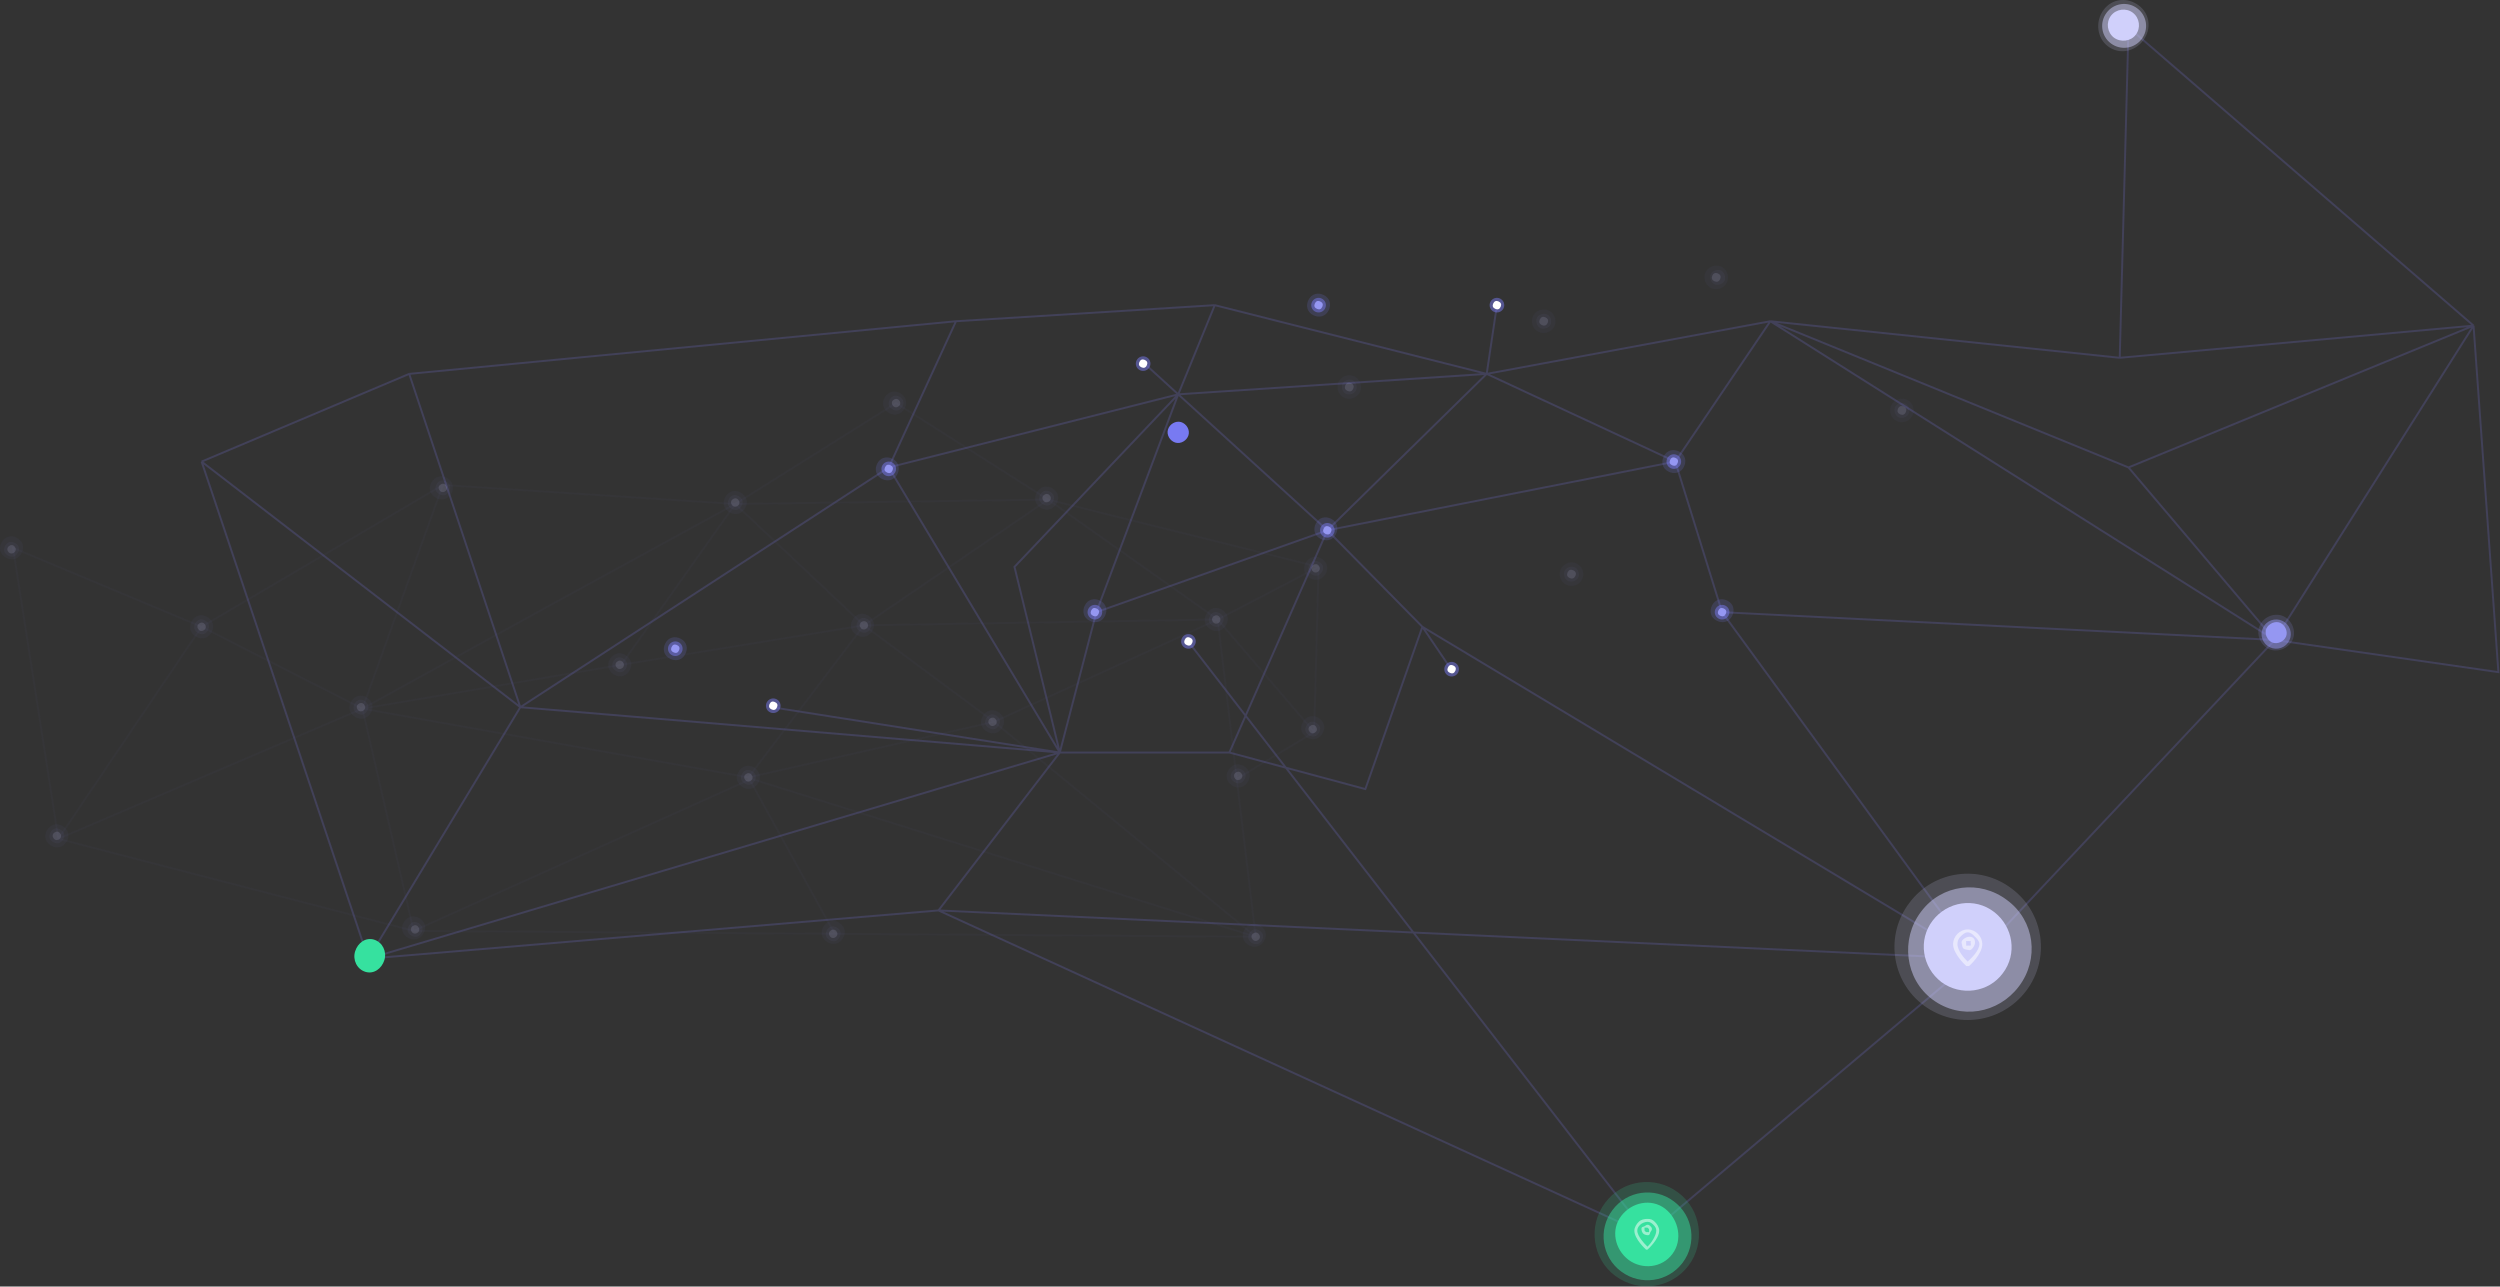 <svg width="1710" height="880" viewBox="0 0 1710 880" fill="none" xmlns="http://www.w3.org/2000/svg">
<rect x="0" y="0" width="1710" height="880" fill="#333333" stroke="none"/>
<g opacity="0.24">
<path d="M1210.9 219.73L1145.9 315.73M1210.9 219.73L1016.9 255.73M1210.9 219.73L1555.9 437.73M1210.9 219.73L1455.9 319.73M1210.9 219.73L1449.9 244.73M1177.9 418.73L1350.9 655.73M1177.9 418.73L1145.9 315.73M1177.9 418.73L1555.9 437.73M1126.9 844.73L811.903 437.73M1126.9 844.73L641.903 622.73M1126.9 844.73L1350.9 655.73M641.903 622.73L251.903 655.73M641.903 622.73L1350.9 655.73M641.903 622.73L724.903 514.73M251.903 655.73L137.903 315.73M251.903 655.73L355.903 483.73M251.903 655.73L724.903 514.73M355.903 483.73L137.903 315.73M355.903 483.73L607.903 319.73M355.903 483.73L724.903 514.73M355.903 483.73L279.903 255.73M137.903 315.73L279.903 255.73M607.903 319.73L805.903 269.73M607.903 319.73L724.903 514.73M607.903 319.73L653.903 219.73M1350.9 655.73L972.903 428.73M1350.9 655.73L1555.9 437.73M1145.9 315.73L1016.9 255.73M1145.9 315.73L907.903 362.73M1016.9 255.73L1023.9 208.73M1016.9 255.73L907.903 362.73M1016.9 255.73L805.903 269.73M1016.9 255.73L830.903 208.73M907.903 362.73L749.903 418.73M907.903 362.73L840.903 514.73M907.903 362.73L972.903 428.73M907.903 362.73L805.903 269.73M749.903 418.73L805.903 269.73M749.903 418.73L724.903 514.73M840.903 514.73L933.903 539.73L972.903 428.73M840.903 514.73H724.903M972.903 428.73L993.903 459.73M805.903 269.73L830.903 208.73M805.903 269.73L782.903 248.73M805.903 269.73L693.903 387.73L724.903 514.73M830.903 208.73L653.903 219.73M724.903 514.73L527.903 483.73M1555.9 437.73L1455.9 319.73M1555.9 437.73L1691.9 222.73M1555.9 437.73L1708.9 459.73L1691.9 222.73M1455.9 319.73L1691.9 222.73M1691.9 222.73L1449.9 244.73M1691.9 222.73L1455.9 18.73L1449.9 244.73M279.903 255.73L653.903 219.73" stroke="#706ED0" stroke-width="1.333"/>
</g>
<path d="M255.903 642.73C261.7 644.533 264.714 650.931 262.903 656.73C261.092 662.531 255.7 666.533 249.903 664.73C244.106 662.928 241.092 656.53 242.903 650.73C244.714 644.931 250.106 640.928 255.903 642.73Z" fill="#36E19F"/>
<path d="M807.903 288.73C811.592 289.878 814.056 294.04 812.903 297.73C811.751 301.422 807.592 303.878 803.903 302.73C800.214 301.583 797.751 297.421 798.903 293.73C800.056 290.04 804.214 287.584 807.903 288.73Z" fill="#787AF2"/>
<g opacity="0.49">
<path d="M816.903 441.73C818.563 439.537 818.137 436.384 815.903 434.73C813.714 433.068 810.554 433.493 808.903 435.73C807.243 437.923 807.671 441.077 809.903 442.73C812.137 444.385 815.242 443.923 816.903 441.73Z" fill="#787AF2"/>
</g>
<path d="M814.903 440.73C815.912 439.409 816.222 437.743 814.903 436.73C813.586 435.72 811.914 435.409 810.903 436.73C809.894 438.05 809.585 439.718 810.903 440.73C812.237 441.715 813.936 442.042 814.903 440.73Z" fill="white"/>
<g opacity="0.49">
<path d="M785.903 251.73C787.563 249.538 787.137 246.384 784.903 244.73C782.714 243.068 779.554 243.493 777.903 245.73C776.243 247.923 776.671 251.077 778.903 252.73C781.137 254.384 784.242 253.924 785.903 251.73Z" fill="#787AF2"/>
</g>
<path d="M783.903 250.73C784.912 249.41 785.222 247.742 783.903 246.73C782.586 245.719 780.912 245.41 779.903 246.73C778.894 248.05 778.585 249.719 779.903 250.73C781.237 251.716 782.936 252.04 783.903 250.73Z" fill="white"/>
<g opacity="0.49">
<path d="M1027.9 211.73C1029.56 209.538 1029.14 206.383 1026.9 204.73C1024.72 203.066 1021.55 203.494 1019.9 205.73C1018.24 207.923 1018.67 211.076 1020.9 212.73C1023.14 214.383 1026.24 213.925 1027.9 211.73Z" fill="#787AF2"/>
</g>
<path d="M1025.9 210.73C1026.91 209.41 1027.22 207.742 1025.9 206.73C1024.59 205.718 1022.91 205.41 1021.9 206.73C1020.89 208.05 1020.59 209.719 1021.9 210.73C1023.24 211.718 1024.94 212.042 1025.9 210.73Z" fill="white"/>
<g opacity="0.49">
<path d="M996.903 460.73C998.563 458.538 998.135 455.384 995.903 453.73C993.713 452.066 990.555 452.493 988.903 454.73C987.243 456.923 987.67 460.077 989.903 461.73C992.135 463.384 995.245 462.923 996.903 460.73Z" fill="#787AF2"/>
</g>
<path d="M994.903 459.73C995.914 458.41 996.22 456.742 994.903 455.73C993.586 454.719 991.912 454.41 990.903 455.73C989.894 457.052 989.586 458.718 990.903 459.73C992.239 460.715 993.935 461.041 994.903 459.73Z" fill="white"/>
<g opacity="0.49">
<path d="M532.903 485.73C534.563 483.538 534.135 480.383 531.903 478.73C529.714 477.066 526.554 477.495 524.903 479.73C523.242 481.924 523.67 485.074 525.903 486.73C528.137 488.383 531.243 487.925 532.903 485.73Z" fill="#787AF2"/>
</g>
<path d="M530.903 484.73C531.912 483.41 532.22 481.744 530.903 480.73C529.586 479.72 527.912 479.41 526.903 480.73C525.893 482.05 525.586 483.719 526.903 484.73C528.238 485.717 529.936 486.041 530.903 484.73Z" fill="white"/>
<g opacity="0.17">
<path d="M467.903 448.73C470.559 445.221 470.476 440.377 466.903 437.73C463.4 435.069 458.546 435.153 455.903 438.73C453.247 442.238 453.331 447.083 456.903 449.73C460.475 452.376 465.247 452.24 467.903 448.73Z" fill="#787AF2"/>
</g>
<g opacity="0.49">
<path d="M465.903 446.73C467.563 444.535 467.135 441.384 464.903 439.73C462.714 438.067 459.555 438.494 457.903 440.73C456.243 442.924 456.67 446.077 458.903 447.73C461.136 449.383 464.243 448.923 465.903 446.73Z" fill="#787AF2"/>
</g>
<path d="M463.903 445.73C464.914 444.41 465.22 442.743 463.903 441.73C462.586 440.72 460.914 440.41 459.903 441.73C458.894 443.051 458.586 444.719 459.903 445.73C461.237 446.718 462.936 447.042 463.903 445.73Z" fill="#9597F2"/>
<g opacity="0.17">
<path d="M612.903 325.73C615.559 322.22 615.476 317.376 611.903 314.73C608.401 312.067 603.545 312.15 600.903 315.73C598.246 319.238 598.331 324.086 601.903 326.73C605.476 329.377 610.247 329.238 612.903 325.73Z" fill="#787AF2"/>
</g>
<g opacity="0.49">
<path d="M611.903 323.73C613.564 321.538 613.136 318.383 610.903 316.73C608.714 315.065 605.554 315.494 603.903 317.73C602.243 319.923 602.67 323.076 604.903 324.73C607.136 326.383 610.243 325.924 611.903 323.73Z" fill="#787AF2"/>
</g>
<path d="M609.903 322.73C610.912 321.41 611.22 319.742 609.903 318.73C608.586 317.719 606.912 317.41 605.903 318.73C604.893 320.052 604.586 321.718 605.903 322.73C607.238 323.716 608.936 324.043 609.903 322.73Z" fill="#9597F2"/>
<g opacity="0.17">
<path d="M754.903 422.73C757.56 419.22 757.476 414.377 753.903 411.73C750.401 409.069 745.544 409.15 742.903 412.73C740.246 416.238 740.331 421.086 743.903 423.73C747.476 426.377 752.247 426.238 754.903 422.73Z" fill="#787AF2"/>
</g>
<g opacity="0.49">
<path d="M752.903 421.73C754.564 419.538 754.136 416.383 751.903 414.73C749.714 413.065 746.554 413.494 744.903 415.73C743.243 417.923 743.67 421.076 745.903 422.73C748.136 424.383 751.243 423.924 752.903 421.73Z" fill="#787AF2"/>
</g>
<path d="M750.903 420.73C751.912 419.41 752.22 417.742 750.903 416.73C749.586 415.719 747.912 415.41 746.903 416.73C745.893 418.05 745.586 419.718 746.903 420.73C748.238 421.716 749.936 422.042 750.903 420.73Z" fill="#9597F2"/>
<g opacity="0.17">
<path d="M912.903 366.73C915.559 363.221 915.476 358.376 911.903 355.73C908.401 353.067 903.546 353.151 900.903 356.73C898.246 360.238 898.331 365.086 901.903 367.73C905.476 370.379 910.247 370.238 912.903 366.73Z" fill="#787AF2"/>
</g>
<g opacity="0.49">
<path d="M911.903 365.73C913.565 363.538 913.137 360.383 910.903 358.73C908.716 357.066 905.555 357.494 903.903 359.73C902.243 361.923 902.67 365.076 904.903 366.73C907.135 368.384 910.245 367.924 911.903 365.73Z" fill="#787AF2"/>
</g>
<path d="M909.903 364.73C910.913 363.41 911.221 361.742 909.903 360.73C908.586 359.719 906.911 359.41 905.903 360.73C904.893 362.052 904.586 363.718 905.903 364.73C907.238 365.716 908.936 366.043 909.903 364.73Z" fill="#9597F2"/>
<g opacity="0.17">
<path d="M907.903 213.73C910.559 210.22 910.476 205.376 906.903 202.73C903.401 200.067 898.546 200.15 895.903 203.73C893.246 207.238 893.331 212.086 896.903 214.73C900.476 217.377 905.247 217.238 907.903 213.73Z" fill="#787AF2"/>
</g>
<g opacity="0.49">
<path d="M905.903 211.73C907.565 209.538 907.137 206.383 904.903 204.73C902.716 203.065 899.555 203.494 897.903 205.73C896.243 207.923 896.67 211.076 898.903 212.73C901.135 214.383 904.245 213.924 905.903 211.73Z" fill="#787AF2"/>
</g>
<path d="M903.903 210.73C904.913 209.411 905.221 207.742 903.903 206.73C902.586 205.718 900.911 205.411 899.903 206.73C898.893 208.052 898.586 209.718 899.903 210.73C901.238 211.716 902.936 212.043 903.903 210.73Z" fill="#9597F2"/>
<g opacity="0.17">
<path d="M1150.9 320.73C1153.56 317.221 1153.48 312.376 1149.9 309.73C1146.4 307.067 1141.55 307.151 1138.9 310.73C1136.25 314.238 1136.33 319.086 1139.9 321.73C1143.48 324.379 1148.25 324.238 1150.9 320.73Z" fill="#787AF2"/>
</g>
<g opacity="0.49">
<path d="M1148.9 318.73C1150.56 316.538 1150.14 313.383 1147.9 311.73C1145.72 310.066 1142.56 310.494 1140.9 312.73C1139.24 314.923 1139.67 318.076 1141.9 319.73C1144.14 321.384 1147.24 320.924 1148.9 318.73Z" fill="#787AF2"/>
</g>
<path d="M1146.9 317.73C1147.91 316.41 1148.22 314.742 1146.9 313.73C1145.59 312.719 1143.91 312.41 1142.9 313.73C1141.89 315.052 1141.59 316.718 1142.9 317.73C1144.24 318.716 1145.94 319.043 1146.9 317.73Z" fill="#9597F2"/>
<g opacity="0.17">
<path d="M1465.9 27.73C1471.71 20.054 1470.72 9.518 1462.9 3.73C1455.24 -2.095 1444.68 -1.1 1438.9 6.73C1433.09 14.404 1434.09 25.946 1441.9 31.73C1449.72 37.523 1460.09 35.404 1465.9 27.73Z" fill="#D0D0FB"/>
</g>
<g opacity="0.49">
<path d="M1464.9 26.731C1469.89 20.153 1468.6 10.687 1461.9 5.731C1455.34 0.739 1445.86 2.02 1440.9 8.731C1435.93 15.308 1437.2 24.766 1443.9 29.731C1450.6 34.691 1459.93 33.312 1464.9 26.731Z" fill="#D0D0FB"/>
</g>
<path d="M1460.9 23.73C1464.44 19.11 1463.51 12.27 1458.9 8.731C1454.29 5.191 1447.43 6.11 1443.9 10.73C1440.37 15.355 1441.29 22.186 1445.9 25.73C1450.58 29.181 1457.52 28.324 1460.9 23.73Z" fill="#D0D0FB"/>
<g opacity="0.17">
<path d="M1566.9 439.73C1570.89 434.467 1569.26 426.699 1563.9 422.73C1558.65 418.736 1550.87 420.361 1546.9 425.73C1542.92 430.992 1544.54 438.764 1549.9 442.73C1555.26 446.703 1562.92 444.992 1566.9 439.73Z" fill="#9597F2"/>
</g>
<g opacity="0.49">
<path d="M1564.9 439.731C1568.23 435.346 1567.37 429.035 1562.9 425.731C1558.53 422.403 1552.21 423.257 1548.9 427.731C1545.59 432.116 1546.44 438.421 1550.9 441.731C1555.37 445.038 1561.59 444.118 1564.9 439.731Z" fill="#9597F2"/>
</g>
<path d="M1562.9 436.73C1565.26 433.65 1563.98 429.09 1560.9 426.73C1557.83 424.371 1553.26 425.65 1550.9 428.73C1548.55 431.813 1549.83 436.368 1552.9 438.73C1556.02 441.031 1560.65 439.793 1562.9 436.73Z" fill="#9597F2"/>
<g opacity="0.17">
<path d="M1183.9 422.73C1186.56 419.22 1186.48 414.376 1182.9 411.73C1179.4 409.067 1174.55 409.15 1171.9 412.73C1169.25 416.238 1169.33 421.086 1172.9 423.73C1176.48 426.377 1181.25 426.238 1183.9 422.73Z" fill="#787AF2"/>
</g>
<g opacity="0.49">
<path d="M1181.9 421.731C1183.56 419.538 1183.14 416.383 1180.9 414.731C1178.72 413.065 1175.56 413.494 1173.9 415.731C1172.24 417.923 1172.67 421.076 1174.9 422.731C1177.14 424.383 1180.24 423.924 1181.9 421.731Z" fill="#787AF2"/>
</g>
<path d="M1179.9 420.731C1180.91 419.41 1181.22 417.742 1179.9 416.731C1178.59 415.719 1176.91 415.41 1175.9 416.731C1174.89 418.052 1174.59 419.718 1175.9 420.731C1177.24 421.716 1178.94 422.043 1179.9 420.731Z" fill="#9597F2"/>
<g opacity="0.03">
<path d="M898.904 500.73L845.904 532.73M901.904 387.73L898.904 500.73M282.904 636.73L570.904 638.73M282.904 636.73L513.904 532.73M39.904 573.73L282.904 636.73M137.904 428.73L8.904 374.73L39.904 573.73M137.904 428.73L39.904 573.73M302.904 331.73L137.904 428.73M858.904 640.73L570.904 638.73M858.904 640.73L845.904 532.73M858.904 640.73L513.904 532.73M832.904 423.73L898.904 500.73M832.904 423.73L845.904 532.73M832.904 423.73L901.904 387.73M716.904 341.73L901.904 387.73M716.904 341.73L832.904 423.73M590.904 427.73L424.904 454.73M590.904 427.73L832.904 423.73M590.904 427.73L716.904 341.73M511.904 531.73L570.904 638.73M511.904 531.73L513.904 532.73M511.904 531.73L590.904 427.73M679.904 493.73L595.904 512.73L511.904 531.73M679.904 493.73L858.904 640.73M679.904 493.73L832.904 423.73M679.904 493.73L590.904 427.73M502.904 344.73L424.904 454.73M502.904 344.73L716.904 341.73M502.904 344.73L612.904 275.73L716.904 341.73M502.904 344.73L302.904 331.73M502.904 344.73L590.904 427.73M247.904 484.73L424.904 454.73M247.904 484.73L374.904 414.73L502.904 344.73M247.904 484.73L282.904 636.73M247.904 484.73L39.904 573.73M247.904 484.73L137.904 428.73M247.904 484.73L302.904 331.73M247.904 484.73L511.904 531.73" stroke="#706ED0" stroke-width="1.333"/>
</g>
<g opacity="0.04">
<path d="M142.904 434.731C146.141 431.752 146.948 426.972 143.904 423.731C140.93 420.489 136.138 419.68 132.904 422.731C129.667 425.709 128.858 430.489 131.904 433.731C134.948 436.972 139.667 437.708 142.904 434.731Z" fill="#787AF2"/>
</g>
<g opacity="0.05">
<path d="M140.904 432.73C142.927 430.869 143.806 427.756 141.904 425.73C140.045 423.704 136.925 422.824 134.904 424.73C132.881 426.591 132.002 429.705 133.904 431.73C135.807 433.756 138.881 434.593 140.904 432.73Z" fill="#9597F2"/>
</g>
<g opacity="0.14">
<path d="M139.904 430.73C141.133 429.612 141.021 427.96 139.904 426.73C138.786 425.499 137.133 425.611 135.904 426.73C134.674 427.85 134.786 429.499 135.904 430.73C137.043 431.94 138.717 431.848 139.904 430.73Z" fill="#D0D0FB"/>
</g>
<g opacity="0.04">
<path d="M251.904 489.73C255.141 486.753 255.948 481.971 252.904 478.73C249.93 475.489 245.138 474.681 241.904 477.73C238.667 480.709 237.858 485.489 240.904 488.73C243.948 491.972 248.667 492.709 251.904 489.73Z" fill="#787AF2"/>
</g>
<g opacity="0.05">
<path d="M249.904 487.73C251.927 485.869 252.806 482.756 250.904 480.73C249.045 478.702 245.925 477.824 243.904 479.73C241.881 481.59 241.002 484.704 242.904 486.73C244.807 488.756 247.881 489.594 249.904 487.73Z" fill="#9597F2"/>
</g>
<g opacity="0.14">
<path d="M248.904 485.73C250.133 484.611 250.021 482.961 248.904 481.73C247.786 480.499 246.133 480.611 244.904 481.73C243.674 482.848 243.786 484.501 244.904 485.73C246.041 486.94 247.717 486.848 248.904 485.73Z" fill="#D0D0FB"/>
</g>
<g opacity="0.04">
<path d="M12.903 380.731C16.14 377.752 16.947 372.972 13.903 369.731C10.93 366.488 6.139 365.68 2.903 368.731C-0.333 371.707 -1.14 376.489 1.903 379.731C4.949 382.971 9.667 383.708 12.903 380.731Z" fill="#787AF2"/>
</g>
<g opacity="0.05">
<path d="M10.903 379.73C12.927 377.867 13.807 374.756 11.903 372.73C10.046 370.704 6.925 369.824 4.904 371.73C2.88 373.59 2 376.705 3.904 378.73C5.807 380.756 8.88 381.592 10.903 379.73Z" fill="#9597F2"/>
</g>
<g opacity="0.14">
<path d="M9.904 377.73C11.133 376.611 11.021 374.961 9.904 373.73C8.786 372.499 7.133 372.612 5.904 373.73C4.676 374.85 4.786 376.498 5.904 377.73C7.043 378.937 8.717 378.848 9.904 377.73Z" fill="#D0D0FB"/>
</g>
<g opacity="0.04">
<path d="M43.904 577.73C47.14 574.752 47.947 569.973 44.904 566.73C41.93 563.489 37.139 562.681 33.904 565.73C30.667 568.709 29.858 573.49 32.904 576.73C35.947 579.972 40.667 580.709 43.904 577.73Z" fill="#787AF2"/>
</g>
<g opacity="0.05">
<path d="M41.903 575.73C43.926 573.868 44.807 570.756 42.903 568.73C41.044 566.704 37.925 565.824 35.903 567.73C33.88 569.592 33.002 572.705 34.903 574.73C36.807 576.758 39.88 577.591 41.903 575.73Z" fill="#9597F2"/>
</g>
<g opacity="0.14">
<path d="M40.904 573.73C42.133 572.611 42.021 570.961 40.904 569.73C39.786 568.499 38.133 568.611 36.904 569.73C35.675 570.85 35.786 572.499 36.904 573.73C38.043 574.939 39.717 574.848 40.904 573.73Z" fill="#D0D0FB"/>
</g>
<g opacity="0.04">
<path d="M287.904 640.73C291.14 637.754 291.947 632.972 288.904 629.73C285.93 626.488 281.138 625.681 277.904 628.73C274.665 631.709 273.858 636.489 276.904 639.73C279.947 642.97 284.667 643.709 287.904 640.73Z" fill="#787AF2"/>
</g>
<g opacity="0.05">
<path d="M286.903 639.73C288.926 637.868 289.807 634.757 287.903 632.73C286.046 630.704 282.925 629.825 280.903 631.73C278.88 633.591 278 636.704 279.903 638.73C281.807 640.756 284.88 641.593 286.903 639.73Z" fill="#9597F2"/>
</g>
<g opacity="0.14">
<path d="M285.904 637.73C287.133 636.611 287.021 634.961 285.904 633.73C284.786 632.499 283.133 632.611 281.904 633.73C280.674 634.85 280.786 636.499 281.904 637.73C283.041 638.939 284.717 638.848 285.904 637.73Z" fill="#D0D0FB"/>
</g>
<g opacity="0.04">
<path d="M862.903 645.731C866.14 642.753 866.947 637.971 863.903 634.731C860.93 631.488 856.139 630.68 852.903 633.731C849.667 636.709 848.86 641.489 851.903 644.731C854.949 647.972 859.667 648.709 862.903 645.731Z" fill="#787AF2"/>
</g>
<g opacity="0.05">
<path d="M861.903 644.73C863.926 642.869 864.807 639.756 862.903 637.73C861.046 635.702 857.925 634.824 855.903 636.73C853.88 638.59 853 641.704 854.903 643.73C856.807 645.756 859.88 646.594 861.903 644.73Z" fill="#9597F2"/>
</g>
<g opacity="0.14">
<path d="M860.904 642.731C862.132 641.613 862.02 639.96 860.904 638.731C859.786 637.499 858.132 637.613 856.904 638.731C855.674 639.85 855.786 641.501 856.904 642.731C858.042 643.94 859.717 643.849 860.904 642.731Z" fill="#D0D0FB"/>
</g>
<g opacity="0.04">
<path d="M306.904 339.73C310.141 336.753 310.948 331.972 307.904 328.73C304.93 325.488 300.138 324.681 296.904 327.73C293.667 330.709 292.858 335.49 295.904 338.73C298.949 341.972 303.667 342.709 306.904 339.73Z" fill="#787AF2"/>
</g>
<g opacity="0.05">
<path d="M305.904 337.73C307.927 335.868 308.806 332.756 306.904 330.73C305.045 328.702 301.925 327.825 299.904 329.73C297.881 331.591 297.002 334.704 298.904 336.73C300.807 338.757 303.881 339.593 305.904 337.73Z" fill="#9597F2"/>
</g>
<g opacity="0.14">
<path d="M304.904 335.731C306.133 334.611 306.021 332.963 304.904 331.731C303.786 330.5 302.133 330.611 300.904 331.731C299.674 332.85 299.786 334.5 300.904 335.731C302.041 336.939 303.717 336.85 304.904 335.731Z" fill="#D0D0FB"/>
</g>
<g opacity="0.04">
<path d="M428.904 460.731C432.141 457.753 432.948 452.971 429.904 449.731C426.93 446.488 422.138 445.68 418.904 448.731C415.667 451.709 414.858 456.489 417.904 459.731C420.948 462.972 425.667 463.709 428.904 460.731Z" fill="#787AF2"/>
</g>
<g opacity="0.05">
<path d="M426.904 458.73C428.927 456.869 429.806 453.757 427.904 451.73C426.045 449.704 422.925 448.824 420.904 450.73C418.881 452.59 418.002 455.704 419.904 457.73C421.807 459.756 424.881 460.594 426.904 458.73Z" fill="#9597F2"/>
</g>
<g opacity="0.14">
<path d="M425.904 456.731C427.133 455.613 427.021 453.96 425.904 452.731C424.786 451.499 423.133 451.613 421.904 452.731C420.674 453.85 420.786 455.501 421.904 456.731C423.041 457.94 424.717 457.849 425.904 456.731Z" fill="#D0D0FB"/>
</g>
<g opacity="0.04">
<path d="M516.903 537.731C520.14 534.753 520.947 529.972 517.903 526.731C514.93 523.489 510.139 522.681 506.903 525.731C503.667 528.708 502.86 533.492 505.903 536.731C508.949 539.972 513.665 540.71 516.903 537.731Z" fill="#787AF2"/>
</g>
<g opacity="0.05">
<path d="M514.903 535.73C516.926 533.867 517.807 530.757 515.903 528.73C514.046 526.702 510.925 525.825 508.903 527.73C506.88 529.591 506 532.705 507.903 534.73C509.807 536.756 512.88 537.591 514.903 535.73Z" fill="#9597F2"/>
</g>
<g opacity="0.14">
<path d="M513.904 533.73C515.133 532.61 515.02 530.961 513.904 529.73C512.786 528.498 511.132 528.613 509.904 529.73C508.674 530.85 508.786 532.499 509.904 533.73C511.042 534.939 512.719 534.848 513.904 533.73Z" fill="#D0D0FB"/>
</g>
<g opacity="0.04">
<path d="M574.904 643.731C578.14 640.752 578.949 635.973 575.904 632.731C572.93 629.489 568.139 628.68 564.904 631.731C561.667 634.708 560.86 639.489 563.904 642.731C566.949 645.97 571.667 646.709 574.904 643.731Z" fill="#787AF2"/>
</g>
<g opacity="0.05">
<path d="M572.903 642.73C574.926 640.868 575.807 637.756 573.903 635.73C572.044 633.704 568.925 632.824 566.903 634.73C564.88 636.592 564 639.705 565.903 641.73C567.805 643.756 570.88 644.592 572.903 642.73Z" fill="#9597F2"/>
</g>
<g opacity="0.14">
<path d="M571.904 640.73C573.133 639.611 573.021 637.961 571.904 636.73C570.786 635.501 569.133 635.611 567.904 636.73C566.676 637.85 566.786 639.498 567.904 640.73C569.043 641.939 570.719 641.848 571.904 640.73Z" fill="#D0D0FB"/>
</g>
<g opacity="0.04">
<path d="M594.903 433.731C598.14 430.752 598.949 425.973 595.903 422.731C592.931 419.489 588.139 418.681 584.903 421.731C581.667 424.709 580.86 429.489 583.903 432.731C586.949 435.971 591.665 436.708 594.903 433.731Z" fill="#787AF2"/>
</g>
<g opacity="0.05">
<path d="M593.903 431.73C595.926 429.868 596.807 426.756 594.903 424.73C593.046 422.704 589.925 421.824 587.903 423.73C585.88 425.592 585 428.705 586.903 430.73C588.805 432.756 591.88 433.592 593.903 431.73Z" fill="#9597F2"/>
</g>
<g opacity="0.14">
<path d="M592.904 429.73C594.133 428.611 594.02 426.961 592.904 425.73C591.786 424.501 590.132 424.611 588.904 425.73C587.674 426.85 587.786 428.499 588.904 429.73C590.042 430.939 591.719 430.848 592.904 429.73Z" fill="#D0D0FB"/>
</g>
<g opacity="0.04">
<path d="M683.904 499.731C687.142 496.752 687.949 491.971 684.904 488.731C681.931 485.488 677.139 484.68 673.904 487.731C670.667 490.709 669.86 495.489 672.904 498.731C675.949 501.972 680.667 502.709 683.904 499.731Z" fill="#787AF2"/>
</g>
<g opacity="0.05">
<path d="M681.903 497.73C683.926 495.869 684.807 492.756 682.903 490.73C681.046 488.704 677.925 487.824 675.903 489.73C673.88 491.591 673 494.705 674.903 496.73C676.805 498.756 679.88 499.593 681.903 497.73Z" fill="#9597F2"/>
</g>
<g opacity="0.14">
<path d="M680.904 495.731C682.133 494.613 682.021 492.96 680.904 491.731C679.787 490.499 678.132 490.613 676.904 491.731C675.674 492.85 675.787 494.501 676.904 495.731C678.043 496.94 679.719 496.849 680.904 495.731Z" fill="#D0D0FB"/>
</g>
<g opacity="0.04">
<path d="M616.904 281.731C620.14 278.752 620.947 273.972 617.904 270.731C614.93 267.489 610.138 266.68 606.904 269.731C603.665 272.709 602.858 277.489 605.904 280.731C608.947 283.972 613.667 284.708 616.904 281.731Z" fill="#787AF2"/>
</g>
<g opacity="0.05">
<path d="M615.903 279.73C617.926 277.869 618.807 274.756 616.903 272.73C615.046 270.704 611.925 269.824 609.903 271.73C607.88 273.591 607 276.705 608.903 278.73C610.807 280.756 613.88 281.593 615.903 279.73Z" fill="#9597F2"/>
</g>
<g opacity="0.14">
<path d="M614.904 277.731C616.133 276.613 616.021 274.96 614.904 273.731C613.786 272.499 612.133 272.613 610.904 273.731C609.674 274.85 609.786 276.499 610.904 277.731C612.041 278.94 613.717 278.849 614.904 277.731Z" fill="#D0D0FB"/>
</g>
<g opacity="0.04">
<path d="M507.904 349.73C511.14 346.753 511.949 341.971 508.904 338.73C505.93 335.489 501.139 334.681 497.904 337.73C494.667 340.709 493.86 345.489 496.904 348.73C499.949 351.972 504.667 352.709 507.904 349.73Z" fill="#787AF2"/>
</g>
<g opacity="0.05">
<path d="M505.903 347.73C507.926 345.869 508.807 342.756 506.903 340.73C505.044 338.702 501.925 337.824 499.903 339.73C497.88 341.59 497 344.704 498.903 346.73C500.805 348.756 503.88 349.594 505.903 347.73Z" fill="#9597F2"/>
</g>
<g opacity="0.14">
<path d="M504.904 345.731C506.133 344.611 506.021 342.96 504.904 341.731C503.786 340.5 502.133 340.611 500.904 341.731C499.676 342.848 499.786 344.501 500.904 345.731C502.043 346.94 503.719 346.85 504.904 345.731Z" fill="#D0D0FB"/>
</g>
<g opacity="0.04">
<path d="M720.904 346.731C724.14 343.752 724.949 338.972 721.904 335.731C718.93 332.488 714.138 331.681 710.904 334.731C707.667 337.709 706.86 342.489 709.904 345.731C712.948 348.971 717.667 349.708 720.904 346.731Z" fill="#787AF2"/>
</g>
<g opacity="0.05">
<path d="M718.903 344.731C720.926 342.868 721.805 339.757 719.903 337.731C718.044 335.704 714.926 334.824 712.903 336.731C710.88 338.59 710.001 341.705 711.903 343.731C713.806 345.757 716.88 346.592 718.903 344.731Z" fill="#9597F2"/>
</g>
<g opacity="0.14">
<path d="M717.904 342.73C719.133 341.611 719.021 339.961 717.904 338.73C716.786 337.501 715.133 337.611 713.904 338.73C712.674 339.85 712.786 341.499 713.904 342.73C715.043 343.939 716.717 343.848 717.904 342.73Z" fill="#D0D0FB"/>
</g>
<g opacity="0.04">
<path d="M836.904 429.73C840.14 426.752 840.949 421.973 837.904 418.73C834.93 415.489 830.139 414.681 826.904 417.73C823.667 420.709 822.86 425.49 825.904 428.73C828.948 431.972 833.667 432.709 836.904 429.73Z" fill="#787AF2"/>
</g>
<g opacity="0.05">
<path d="M834.903 427.73C836.926 425.868 837.805 422.756 835.903 420.73C834.044 418.704 830.926 417.825 828.903 419.73C826.88 421.593 826.001 424.705 827.903 426.73C829.806 428.758 832.88 429.591 834.903 427.73Z" fill="#9597F2"/>
</g>
<g opacity="0.14">
<path d="M833.904 425.73C835.133 424.611 835.021 422.961 833.904 421.73C832.786 420.499 831.133 420.611 829.904 421.73C828.674 422.85 828.786 424.499 829.904 425.73C831.043 426.939 832.719 426.848 833.904 425.73Z" fill="#D0D0FB"/>
</g>
<g opacity="0.04">
<path d="M851.904 536.73C855.141 533.753 855.948 528.972 852.904 525.73C849.93 522.488 845.138 521.681 841.904 524.73C838.667 527.709 837.858 532.49 840.904 535.73C843.948 538.972 848.667 539.709 851.904 536.73Z" fill="#787AF2"/>
</g>
<g opacity="0.05">
<path d="M849.903 534.73C851.926 532.869 852.805 529.756 850.903 527.73C849.044 525.702 845.925 524.824 843.903 526.73C841.88 528.591 841.001 531.704 842.903 533.73C844.806 535.756 847.88 536.594 849.903 534.73Z" fill="#9597F2"/>
</g>
<g opacity="0.14">
<path d="M848.904 532.73C850.133 531.611 850.021 529.961 848.904 528.73C847.786 527.499 846.133 527.611 844.904 528.73C843.674 529.85 843.786 531.499 844.904 532.73C846.043 533.939 847.717 533.848 848.904 532.73Z" fill="#D0D0FB"/>
</g>
<g opacity="0.04">
<path d="M904.903 394.73C908.14 391.753 908.949 386.973 905.903 383.73C902.931 380.489 898.139 379.681 894.903 382.73C891.667 385.708 890.86 390.49 893.903 393.73C896.949 396.972 901.665 397.708 904.903 394.73Z" fill="#787AF2"/>
</g>
<g opacity="0.05">
<path d="M902.903 392.73C904.926 390.868 905.807 387.756 903.903 385.73C902.044 383.704 898.925 382.825 896.903 384.73C894.88 386.591 894 389.705 895.903 391.73C897.805 393.756 900.88 394.591 902.903 392.73Z" fill="#9597F2"/>
</g>
<g opacity="0.14">
<path d="M901.903 390.73C903.133 389.611 903.02 387.961 901.903 386.73C900.785 385.498 899.131 385.613 897.903 386.73C896.674 387.851 896.785 389.498 897.903 390.73C899.041 391.937 900.717 391.848 901.903 390.73Z" fill="#D0D0FB"/>
</g>
<g opacity="0.04">
<path d="M902.904 503.731C906.141 500.752 906.948 495.971 903.904 492.731C900.93 489.488 896.138 488.68 892.904 491.731C889.667 494.709 888.858 499.489 891.904 502.731C894.948 505.972 899.665 506.709 902.904 503.731Z" fill="#787AF2"/>
</g>
<g opacity="0.05">
<path d="M900.903 502.73C902.926 500.869 903.805 497.757 901.903 495.73C900.043 493.704 896.925 492.824 894.903 494.73C892.88 496.59 892.001 499.704 893.903 501.73C895.807 503.756 898.879 504.594 900.903 502.73Z" fill="#9597F2"/>
</g>
<g opacity="0.14">
<path d="M899.903 500.731C901.133 499.613 901.021 497.96 899.903 496.731C898.786 495.499 897.133 495.613 895.903 496.731C894.674 497.85 894.785 499.501 895.903 500.731C897.041 501.94 898.716 501.849 899.903 500.731Z" fill="#D0D0FB"/>
</g>
<g opacity="0.04">
<path d="M1063.9 220.731C1064.4 216.353 1061.33 212.181 1056.9 211.731C1052.53 211.23 1048.35 214.301 1047.9 218.731C1047.4 223.108 1050.47 227.281 1054.9 227.731C1059.33 228.183 1063.4 225.108 1063.9 220.731Z" fill="#787AF2"/>
</g>
<g opacity="0.05">
<path d="M1060.9 220.731C1061.22 217.995 1059.67 215.013 1056.9 214.731C1054.17 214.418 1051.19 215.961 1050.9 218.731C1050.59 221.467 1052.14 224.446 1054.9 224.731C1057.67 225.011 1060.59 223.466 1060.9 220.731Z" fill="#9597F2"/>
</g>
<g opacity="0.14">
<path d="M1058.9 219.73C1059.1 218.08 1057.55 216.927 1055.9 216.73C1054.25 216.532 1053.1 218.078 1052.9 219.73C1052.71 221.38 1054.25 222.535 1055.9 222.73C1057.55 222.897 1058.74 221.352 1058.9 219.73Z" fill="#D0D0FB"/>
</g>
<g opacity="0.04">
<path d="M1181.9 190.731C1182.4 186.353 1179.33 182.181 1174.9 181.731C1170.53 181.23 1166.36 184.301 1165.9 188.731C1165.4 193.11 1168.48 197.28 1172.9 197.731C1177.33 198.183 1181.4 195.108 1181.9 190.731Z" fill="#787AF2"/>
</g>
<g opacity="0.05">
<path d="M1179.9 190.731C1180.22 187.995 1178.67 185.014 1175.9 184.731C1173.17 184.418 1170.19 185.962 1169.9 188.731C1169.59 191.467 1171.14 194.447 1173.9 194.731C1176.67 195.011 1179.59 193.466 1179.9 190.731Z" fill="#9597F2"/>
</g>
<g opacity="0.14">
<path d="M1176.9 189.731C1177.1 188.079 1175.55 186.926 1173.9 186.731C1172.25 186.532 1171.1 188.078 1170.9 189.731C1170.71 191.38 1172.25 192.535 1173.9 192.731C1175.55 192.897 1176.74 191.352 1176.9 189.731Z" fill="#D0D0FB"/>
</g>
<g opacity="0.04">
<path d="M930.903 265.731C931.403 261.352 928.33 257.183 923.903 256.731C919.528 256.23 915.355 259.3 914.903 263.731C914.404 268.108 917.474 272.28 921.903 272.731C926.33 273.183 930.404 270.108 930.903 265.731Z" fill="#787AF2"/>
</g>
<g opacity="0.05">
<path d="M927.904 265.731C928.217 262.994 926.672 260.014 923.904 259.731C921.169 259.42 918.184 260.962 917.904 263.731C917.589 266.466 919.135 269.447 921.904 269.731C924.671 270.011 927.593 268.466 927.904 265.731Z" fill="#9597F2"/>
</g>
<g opacity="0.14">
<path d="M925.904 264.73C926.1 263.08 924.553 261.928 922.904 261.73C921.255 261.532 920.1 263.08 919.904 264.73C919.707 266.38 921.255 267.534 922.904 267.73C924.554 267.897 925.739 266.35 925.904 264.73Z" fill="#D0D0FB"/>
</g>
<g opacity="0.04">
<path d="M1082.9 393.731C1083.4 389.353 1080.33 385.181 1075.9 384.731C1071.53 384.23 1067.36 387.301 1066.9 391.731C1066.4 396.108 1069.47 400.28 1073.9 400.731C1078.33 401.183 1082.4 398.108 1082.9 393.731Z" fill="#787AF2"/>
</g>
<g opacity="0.05">
<path d="M1079.9 393.73C1080.22 390.993 1078.67 388.013 1075.9 387.73C1073.17 387.417 1070.18 388.961 1069.9 391.73C1069.59 394.468 1071.14 397.447 1073.9 397.73C1076.67 398.013 1079.59 396.466 1079.9 393.73Z" fill="#9597F2"/>
</g>
<g opacity="0.14">
<path d="M1077.9 392.73C1078.1 391.08 1076.55 389.927 1074.9 389.73C1073.25 389.534 1072.1 391.079 1071.9 392.73C1071.71 394.38 1073.25 395.532 1074.9 395.73C1076.55 395.897 1077.74 394.352 1077.9 392.73Z" fill="#D0D0FB"/>
</g>
<g opacity="0.04">
<path d="M1308.9 281.731C1309.41 277.354 1306.33 273.18 1301.9 272.731C1297.53 272.23 1293.36 275.301 1292.9 279.731C1292.4 284.11 1295.48 288.28 1299.9 288.731C1304.34 289.183 1308.41 286.11 1308.9 281.731Z" fill="#787AF2"/>
</g>
<g opacity="0.05">
<path d="M1305.9 281.731C1306.22 278.995 1304.67 276.014 1301.9 275.731C1299.16 275.418 1296.18 276.962 1295.9 279.731C1295.59 282.466 1297.14 285.447 1299.9 285.731C1302.67 286.011 1305.59 284.466 1305.9 281.731Z" fill="#9597F2"/>
</g>
<g opacity="0.14">
<path d="M1303.9 280.731C1304.09 279.079 1302.55 277.926 1300.9 277.731C1299.25 277.532 1298.11 279.079 1297.9 280.731C1297.71 282.382 1299.25 283.535 1300.9 283.731C1302.55 283.897 1303.74 282.352 1303.9 280.731Z" fill="#D0D0FB"/>
</g>
<g opacity="0.17">
<path d="M1385.9 677.73C1402.5 655.798 1398.23 624.265 1375.9 607.73C1354.01 591.087 1322.42 595.357 1305.9 617.73C1289.3 639.655 1293.57 671.204 1315.9 687.73C1338.23 704.282 1369.3 699.654 1385.9 677.73Z" fill="#D0D0FB"/>
</g>
<g opacity="0.49">
<path d="M1380.9 674.73C1395.02 656.094 1391.89 629.774 1372.9 615.73C1354.31 601.587 1327.95 604.717 1313.9 623.73C1299.8 642.367 1302.92 669.664 1321.9 683.73C1340.88 697.785 1366.8 693.378 1380.9 674.73Z" fill="#D0D0FB"/>
</g>
<path d="M1369.9 665.73C1379.99 652.53 1377.08 633.843 1363.9 623.73C1350.73 613.617 1331.98 616.53 1321.9 629.73C1311.8 642.943 1314.73 661.605 1327.9 671.73C1341.25 681.589 1360.23 678.855 1369.9 665.73Z" fill="#D0D0FB"/>
<g opacity="0.5">
<path d="M1345.9 635.73C1343.27 635.73 1340.78 636.877 1338.9 638.73C1337.03 640.584 1335.93 643.096 1335.9 645.73C1335.9 652.58 1344.53 660.405 1344.9 660.73C1345.13 660.924 1345.61 660.73 1345.9 660.73C1346.2 660.73 1346.68 660.924 1346.9 660.73C1347.34 660.405 1355.9 652.58 1355.9 645.73C1355.88 643.096 1354.78 640.584 1352.9 638.73C1351.03 636.877 1348.54 635.73 1345.9 635.73ZM1345.9 657.73C1343.82 655.743 1338.9 650.393 1338.9 645.73C1338.9 643.741 1339.5 642.137 1340.9 640.73C1342.31 639.324 1343.91 637.73 1345.9 637.73C1347.89 637.73 1349.5 639.324 1350.9 640.73C1352.31 642.137 1353.9 643.741 1353.9 645.73C1353.9 650.355 1347.99 655.743 1345.9 657.73Z" fill="white"/>
<path d="M1346.9 640.73C1346.01 640.73 1344.64 641.236 1343.9 641.73C1343.16 642.225 1342.24 642.908 1341.9 643.73C1341.56 644.553 1341.73 644.858 1341.9 645.73C1342.08 646.603 1342.27 648.101 1342.9 648.73C1343.53 649.36 1345.03 649.557 1345.9 649.73C1346.78 649.904 1347.08 650.071 1347.9 649.73C1348.73 649.39 1349.41 648.47 1349.9 647.73C1350.4 646.99 1350.9 645.62 1350.9 644.73C1350.9 643.537 1350.75 642.574 1349.9 641.73C1349.06 640.887 1348.1 640.73 1346.9 640.73ZM1346.9 646.73C1346.52 646.73 1345.22 646.942 1344.9 646.73C1344.59 646.519 1345.05 646.083 1344.9 645.73C1344.76 645.378 1344.83 645.105 1344.9 644.73C1344.98 644.356 1344.63 644 1344.9 643.73C1345.17 643.461 1345.53 643.805 1345.9 643.73C1346.28 643.656 1346.55 643.584 1346.9 643.73C1347.26 643.876 1347.69 643.413 1347.9 643.73C1348.12 644.048 1347.9 644.349 1347.9 644.73C1347.9 645.242 1348.26 646.369 1347.9 646.73C1347.54 647.092 1347.41 646.73 1346.9 646.73Z" fill="white"/>
</g>
<g opacity="0.17">
<path d="M1154.9 865.731C1166.69 850.159 1163.76 827.47 1147.9 815.731C1132.36 803.914 1109.63 806.845 1097.9 822.731C1086.11 838.297 1089.05 860.997 1104.9 872.731C1120.76 884.482 1143.12 881.297 1154.9 865.731Z" fill="#36E19F"/>
</g>
<g opacity="0.49">
<path d="M1150.9 863.731C1160.87 850.576 1158.3 831.644 1144.9 821.731C1131.78 811.747 1112.82 814.309 1102.9 827.731C1092.95 840.886 1095.5 859.802 1108.9 869.731C1122.3 879.652 1140.95 876.894 1150.9 863.731Z" fill="#36E19F"/>
</g>
<path d="M1143.9 857.73C1151.14 848.27 1148.34 833.978 1138.9 826.73C1129.46 819.483 1116.13 822.27 1108.9 831.73C1101.66 841.2 1104.46 854.474 1113.9 861.73C1123.47 868.796 1136.97 867.136 1143.9 857.73Z" fill="#36E19F"/>
<g opacity="0.5">
<path d="M1126.9 833.73C1124.66 833.73 1122.49 834.173 1120.9 835.73C1119.31 837.288 1117.93 839.517 1117.9 841.73C1117.9 847.484 1125.58 854.457 1125.9 854.73C1126.1 854.893 1126.65 854.73 1126.9 854.73C1127.16 854.73 1126.71 854.893 1126.9 854.73C1127.28 854.457 1134.9 847.484 1134.9 841.73C1134.88 839.517 1133.49 837.288 1131.9 835.73C1130.31 834.173 1129.14 833.73 1126.9 833.73ZM1126.9 852.73C1125.13 851.061 1119.9 845.647 1119.9 841.73C1119.9 840.06 1120.71 838.912 1121.9 837.73C1123.1 836.549 1125.21 835.73 1126.9 835.73C1128.59 835.73 1129.71 836.549 1130.9 837.73C1132.1 838.912 1132.9 840.06 1132.9 841.73C1132.9 845.615 1128.68 851.061 1126.9 852.73Z" fill="white"/>
<path d="M1126.9 837.73C1126.21 837.73 1125.48 838.346 1124.9 838.73C1124.33 839.115 1123.17 839.091 1122.9 839.73C1122.64 840.37 1122.77 841.052 1122.9 841.73C1123.04 842.409 1123.41 843.241 1123.9 843.73C1124.39 844.22 1125.22 844.595 1125.9 844.73C1126.58 844.866 1127.26 844.995 1127.9 844.73C1128.54 844.466 1128.52 843.306 1128.9 842.73C1129.29 842.155 1129.9 841.423 1129.9 840.73C1129.9 839.802 1129.56 839.387 1128.9 838.73C1128.25 838.074 1127.83 837.73 1126.9 837.73ZM1126.9 842.73C1126.61 842.73 1126.15 842.895 1125.9 842.73C1125.66 842.566 1125.02 842.005 1124.9 841.73C1124.79 841.456 1124.85 841.021 1124.9 840.73C1124.96 840.439 1124.69 839.94 1124.9 839.73C1125.11 839.521 1125.61 839.788 1125.9 839.73C1126.19 839.673 1126.63 839.617 1126.9 839.73C1127.18 839.844 1127.74 840.484 1127.9 840.73C1128.07 840.977 1127.9 840.434 1127.9 840.73C1127.9 841.128 1128.18 842.449 1127.9 842.73C1127.62 843.012 1127.3 842.73 1126.9 842.73Z" fill="white"/>
</g>
</svg>
